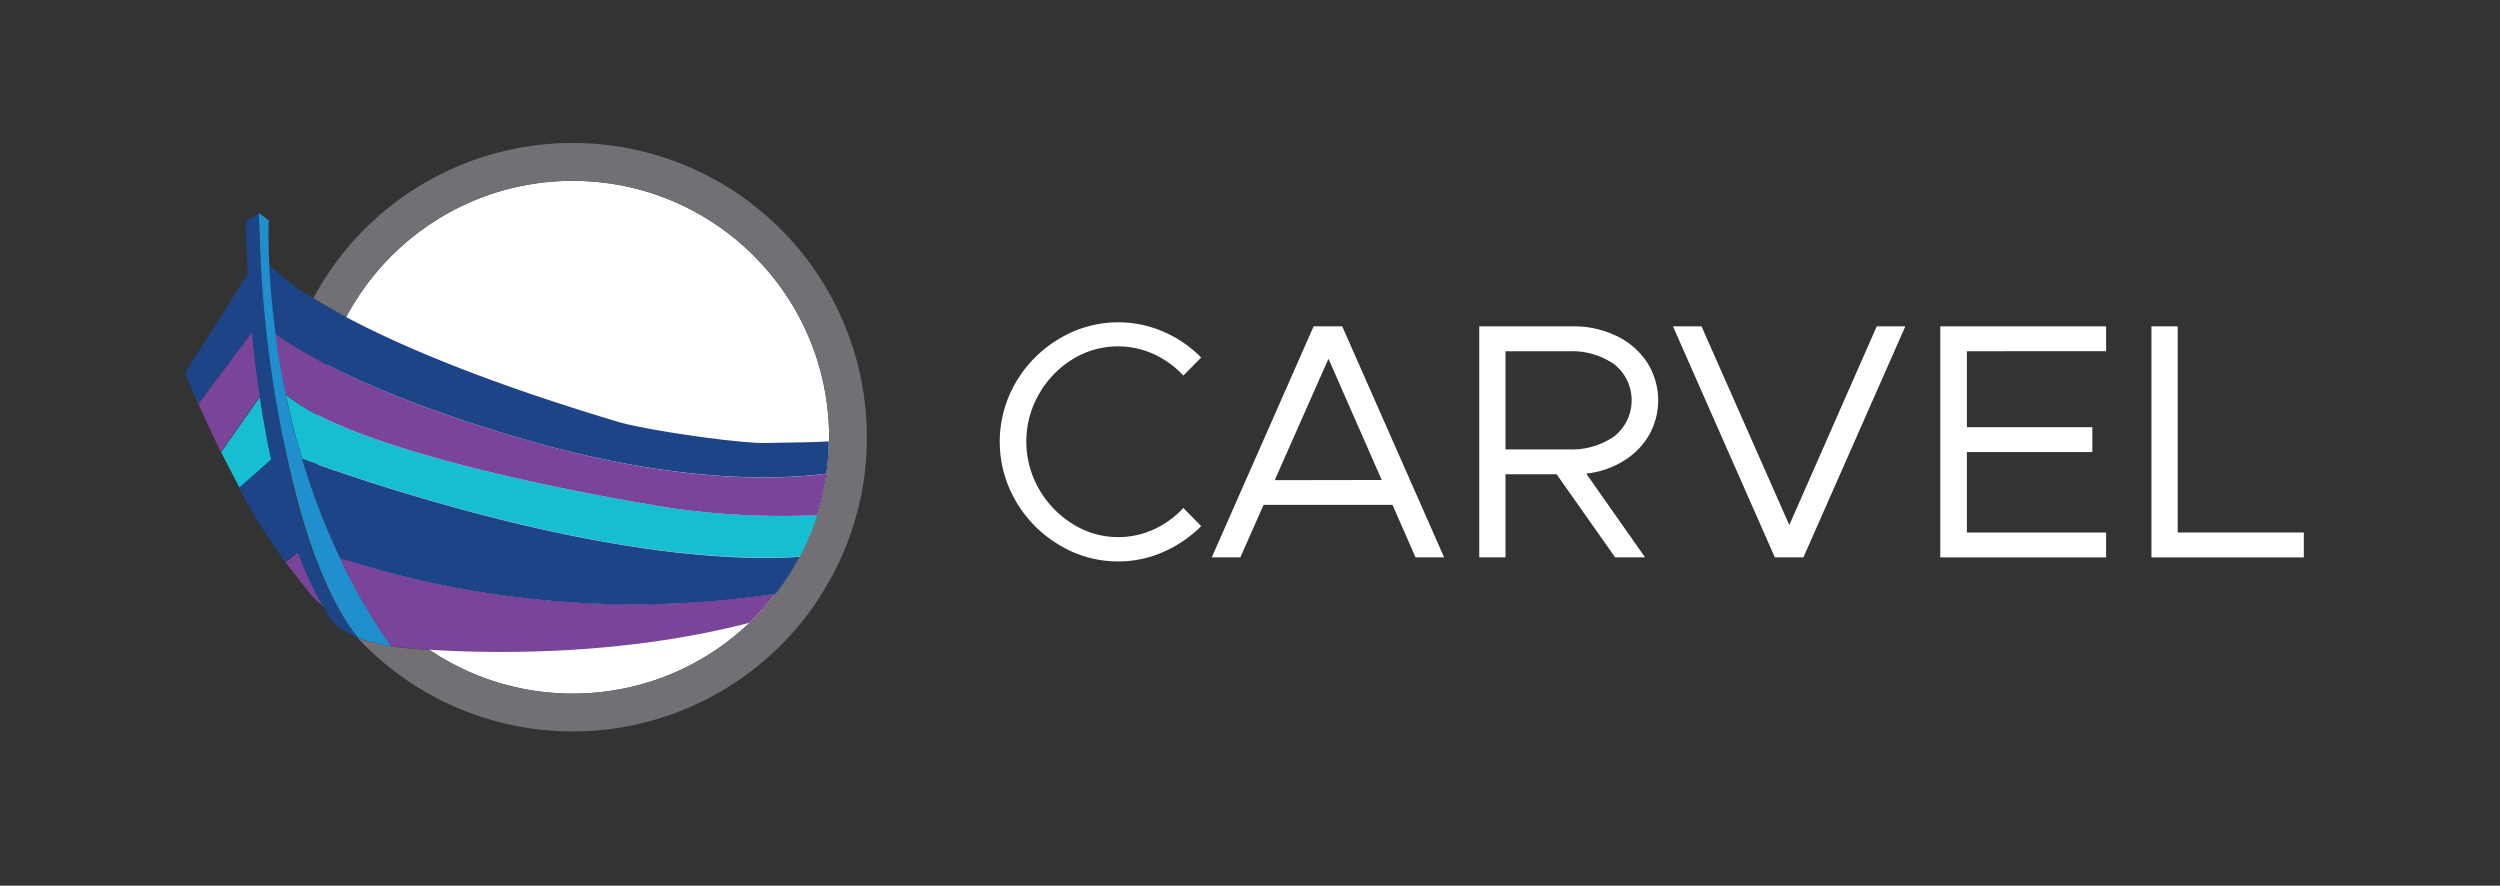 <svg id="artwork" xmlns="http://www.w3.org/2000/svg" viewBox="0 0 446 158"><rect x="0" y="0" width="446" height="158" fill="#333333" stroke="none"/><title>661602 Carvel OSS Logo</title>
<defs><style>.cls-1{fill:#fff;}.cls-2{fill:none;}.cls-3{fill:#727074;}.cls-4{fill:#17bed2;}.cls-5{fill:#794499;}.cls-6{fill:#1e4488;}.cls-7{fill:#208fce;}</style></defs><circle class="cls-1" cx="102.17" cy="78" r="45.74"/><path class="cls-1" d="M189,97.24a21.76,21.76,0,0,1-7.77-7.83,21,21,0,0,1,0-21.21A21.81,21.81,0,0,1,189,60.41a20.34,20.34,0,0,1,18.51-1.26,21.16,21.16,0,0,1,6.78,4.64L211.11,67a16.8,16.8,0,0,0-5.31-3.84,15.43,15.43,0,0,0-14.46.93,17.35,17.35,0,0,0-6,6.24,17,17,0,0,0,0,16.89,17.6,17.6,0,0,0,6,6.24,15.26,15.26,0,0,0,14.46,1,16.5,16.5,0,0,0,5.31-3.84l3.18,3.24a21.93,21.93,0,0,1-6.78,4.62,19.85,19.85,0,0,1-8,1.68A20.13,20.13,0,0,1,189,97.24Z"/><path class="cls-1" d="M248.42,90.07h-23l-4.14,9.36h-5.1l18.17-41.21h5.1l18.18,41.21h-5.1Zm-1.92-4.44L237,64l-9.59,21.66Z"/><path class="cls-1" d="M294.17,77.65a13.18,13.18,0,0,1-4.59,4.62,16,16,0,0,1-6.6,2.22l10.5,14.94h-5.34L277.7,84.61h-9.12V99.43H263.9V58.22h16.74a17.43,17.43,0,0,1,7.68,1.68,13.5,13.5,0,0,1,5.49,4.7,12.58,12.58,0,0,1,.36,13.05Zm-25.59,2.52H279.8A13.23,13.23,0,0,0,288,77.83,8.21,8.21,0,0,0,288,65a13.22,13.22,0,0,0-8.19-2.33H268.58Z"/><path class="cls-1" d="M339.91,58.22,321.73,99.43h-5.1L298.46,58.22h5.09l15.66,35.45,15.6-35.45Z"/><path class="cls-1" d="M350.89,62.66V76.21h22.38v4.44H350.89V95h24.84v4.44H346.15V58.22h29.58v4.44Z"/><path class="cls-1" d="M411,95v4.44H383.82V58.22h4.68V95Z"/><path class="cls-2" d="M76.61,115.94a45.75,45.75,0,0,0,57.07-4.79C110.87,117.05,87.91,116.66,76.61,115.94Z"/><path class="cls-2" d="M137,79c3.37-.1,7.06-.07,10.89-.29,0-.25,0-.5,0-.75A45.74,45.74,0,0,0,61.76,56.57c9.33,5,24.47,11.51,48.52,18.69C115.1,76.7,132,79.19,137,79Z"/><path class="cls-2" d="M46.2,38s0,.85.07,2.37C46.24,39.62,46.21,38.84,46.2,38Z"/><path class="cls-3" d="M102.17,25.51a52.47,52.47,0,0,0-46.28,27.7c1.64,1,3.58,2.14,5.87,3.36A45.74,45.74,0,0,1,147.91,78c0,.25,0,.5,0,.75a45.37,45.37,0,0,1-.45,5.76s0,.07,0,.11a45.15,45.15,0,0,1-1.67,7.27c-.17.53-.35,1.06-.54,1.58a45,45,0,0,1-2.58,5.85l-.37.7a46,46,0,0,1-3.89,5.91l-.17.22a45.74,45.74,0,0,1-61.6,9.79c-3.51-.22-5.89-.47-6.8-.57l0,0-.33-.08H69.4v0L64.1,114l-.26-.15a52.49,52.49,0,0,0,81.82-6.45c.66-1,1.28-2,1.87-3l.1-.19a49.8,49.8,0,0,0,2.55-5c.12-.27.25-.54.36-.82a51.89,51.89,0,0,0,2.05-5.81c.14-.5.29-1,.42-1.5a51.49,51.49,0,0,0,1.38-7.72.49.49,0,0,1,0-.12c.17-1.72.26-3.46.26-5.23v0A52.49,52.49,0,0,0,102.17,25.51Z"/><path class="cls-3" d="M51.85,84.55c-.13-.57-.26-1.13-.39-1.72C51.58,83.4,51.72,84,51.85,84.55Z"/><path class="cls-3" d="M52.17,85.89c.1.45.21.88.32,1.31-.22-.88-.43-1.77-.64-2.65C52,85,52.06,85.46,52.17,85.89Z"/><path class="cls-3" d="M51.46,82.83c-.25-1.1-.49-2.19-.71-3.29C51,80.67,51.22,81.76,51.46,82.83Z"/><path class="cls-4" d="M119.93,90.65S76.07,84,56.61,74A32,32,0,0,1,51,70.41l.24,1.11c.73,3.32,1.6,6.78,2.66,10.33l2.81,1c11.93,4.24,54.59,18.45,86,16.45a45,45,0,0,0,2.58-5.85c.19-.52.37-1,.54-1.58A137.26,137.26,0,0,1,119.93,90.65Z"/><path class="cls-4" d="M46.44,70.93a1.57,1.57,0,0,0,0-.23l-7,10,0,0L42.73,87v0L48.46,82C47.73,78.62,47.05,75,46.44,70.93Z"/><path class="cls-5" d="M94,78.52C76.66,73.55,65.3,68.65,58.3,65c-2.57-1.32-4.55-2.47-6-3.39a36,36,0,0,1-3.18-2.17l0,.15c.36,2.74.84,5.68,1.44,8.76.13.67.26,1.34.4,2A32,32,0,0,0,56.61,74c19.46,10,63.32,16.66,63.32,16.66a137.26,137.26,0,0,0,25.83,1.24,45.15,45.15,0,0,0,1.67-7.27s0-.07,0-.11C132.92,86.36,114.38,84.4,94,78.52Z"/><path class="cls-5" d="M69.4,115.32h.11l-.12,0Z"/><path class="cls-5" d="M62.08,100l-1.45-.46,0,.07a106.91,106.91,0,0,0,9.15,15.73c.91.1,3.29.35,6.8.57,11.3.72,34.26,1.11,57.07-4.79a45.73,45.73,0,0,0,4.53-5l.17-.22A170.83,170.83,0,0,1,62.08,100Z"/><path class="cls-5" d="M45,59.21,35.37,72.05l0,0,4,8.61,7-10c-.5-3.4-1-7.05-1.35-11C45,59.56,45,59.38,45,59.21Z"/><path class="cls-5" d="M53.23,98.55l-2.33,1.74s4.33,5.58,4.75,6c.78.8,1.49,1.45,2.13,2a62.53,62.53,0,0,1-4.51-9.64A1,1,0,0,0,53.23,98.55Z"/><path class="cls-6" d="M110.28,75.26c-24-7.18-39.19-13.72-48.52-18.69-2.29-1.22-4.23-2.34-5.87-3.36a39.59,39.59,0,0,1-7.91-6c.16,3.29.49,7.47,1.12,12.25a36,36,0,0,0,3.18,2.17c1.47.92,3.45,2.07,6,3.39,7,3.61,18.36,8.51,35.65,13.48,20.43,5.88,39,7.84,53.49,6a45.37,45.37,0,0,0,.45-5.76c-3.83.22-7.52.19-10.89.29C132,79.19,115.1,76.7,110.28,75.26Z"/><path class="cls-6" d="M56.68,82.87l-2.81-1,.05.16a126.24,126.24,0,0,0,6.71,17.56l1.45.46a170.83,170.83,0,0,0,76.3,5.9,46,46,0,0,0,3.89-5.91l.37-.7C111.27,101.32,68.61,87.11,56.68,82.87Z"/><path class="cls-6" d="M50.75,79.54c-.33-1.58-.64-3.23-1-4.93a232.9,232.9,0,0,1-3.53-34.2C46.21,38.89,46.2,38,46.2,38l-2.38,1.54c.08,2.83.19,5.55.33,8.18,0,.39.05.77.07,1.15L33,66.53l2.34,5.56L45,59.21c0,.17,0,.35,0,.53.39,3.91.85,7.56,1.35,11a1.57,1.57,0,0,1,0,.23c.61,4,1.29,7.69,2,11l-5.72,5.09v0c.11.19,2.42,4.47,4,6.91s3.87,5.82,4.2,6.3l2.33-1.74a1,1,0,0,1,0,.1,62.53,62.53,0,0,0,4.51,9.64,24.7,24.7,0,0,0,2.28,3.34,1,1,0,0,0,.28.23l3.5,2,.26.15s-6.52-6.57-11.61-26.8C51.85,84.67,51.27,82.1,50.75,79.54Z"/><path class="cls-7" d="M69.81,115.37a106.91,106.91,0,0,1-9.15-15.73l0-.07A126.24,126.24,0,0,1,53.92,82l-.05-.16c-1.06-3.55-1.93-7-2.66-10.33L51,70.41c-.14-.68-.27-1.35-.4-2-.6-3.08-1.08-6-1.44-8.76l0-.15c-.63-4.78-1-9-1.12-12.25-.24-5-.1-7.93-.1-7.93L46.2,38c0,.8,0,1.58.07,2.37,0,.43,0,.94.06,1.48A209.8,209.8,0,0,0,49.8,74.61c.31,1.7.62,3.35,1,4.93.46,2.25.94,4.37,1.42,6.35.1.45.21.88.32,1.31C57.58,107.43,64.1,114,64.1,114l5.29,1.3.12,0,.33.08Z"/></svg>